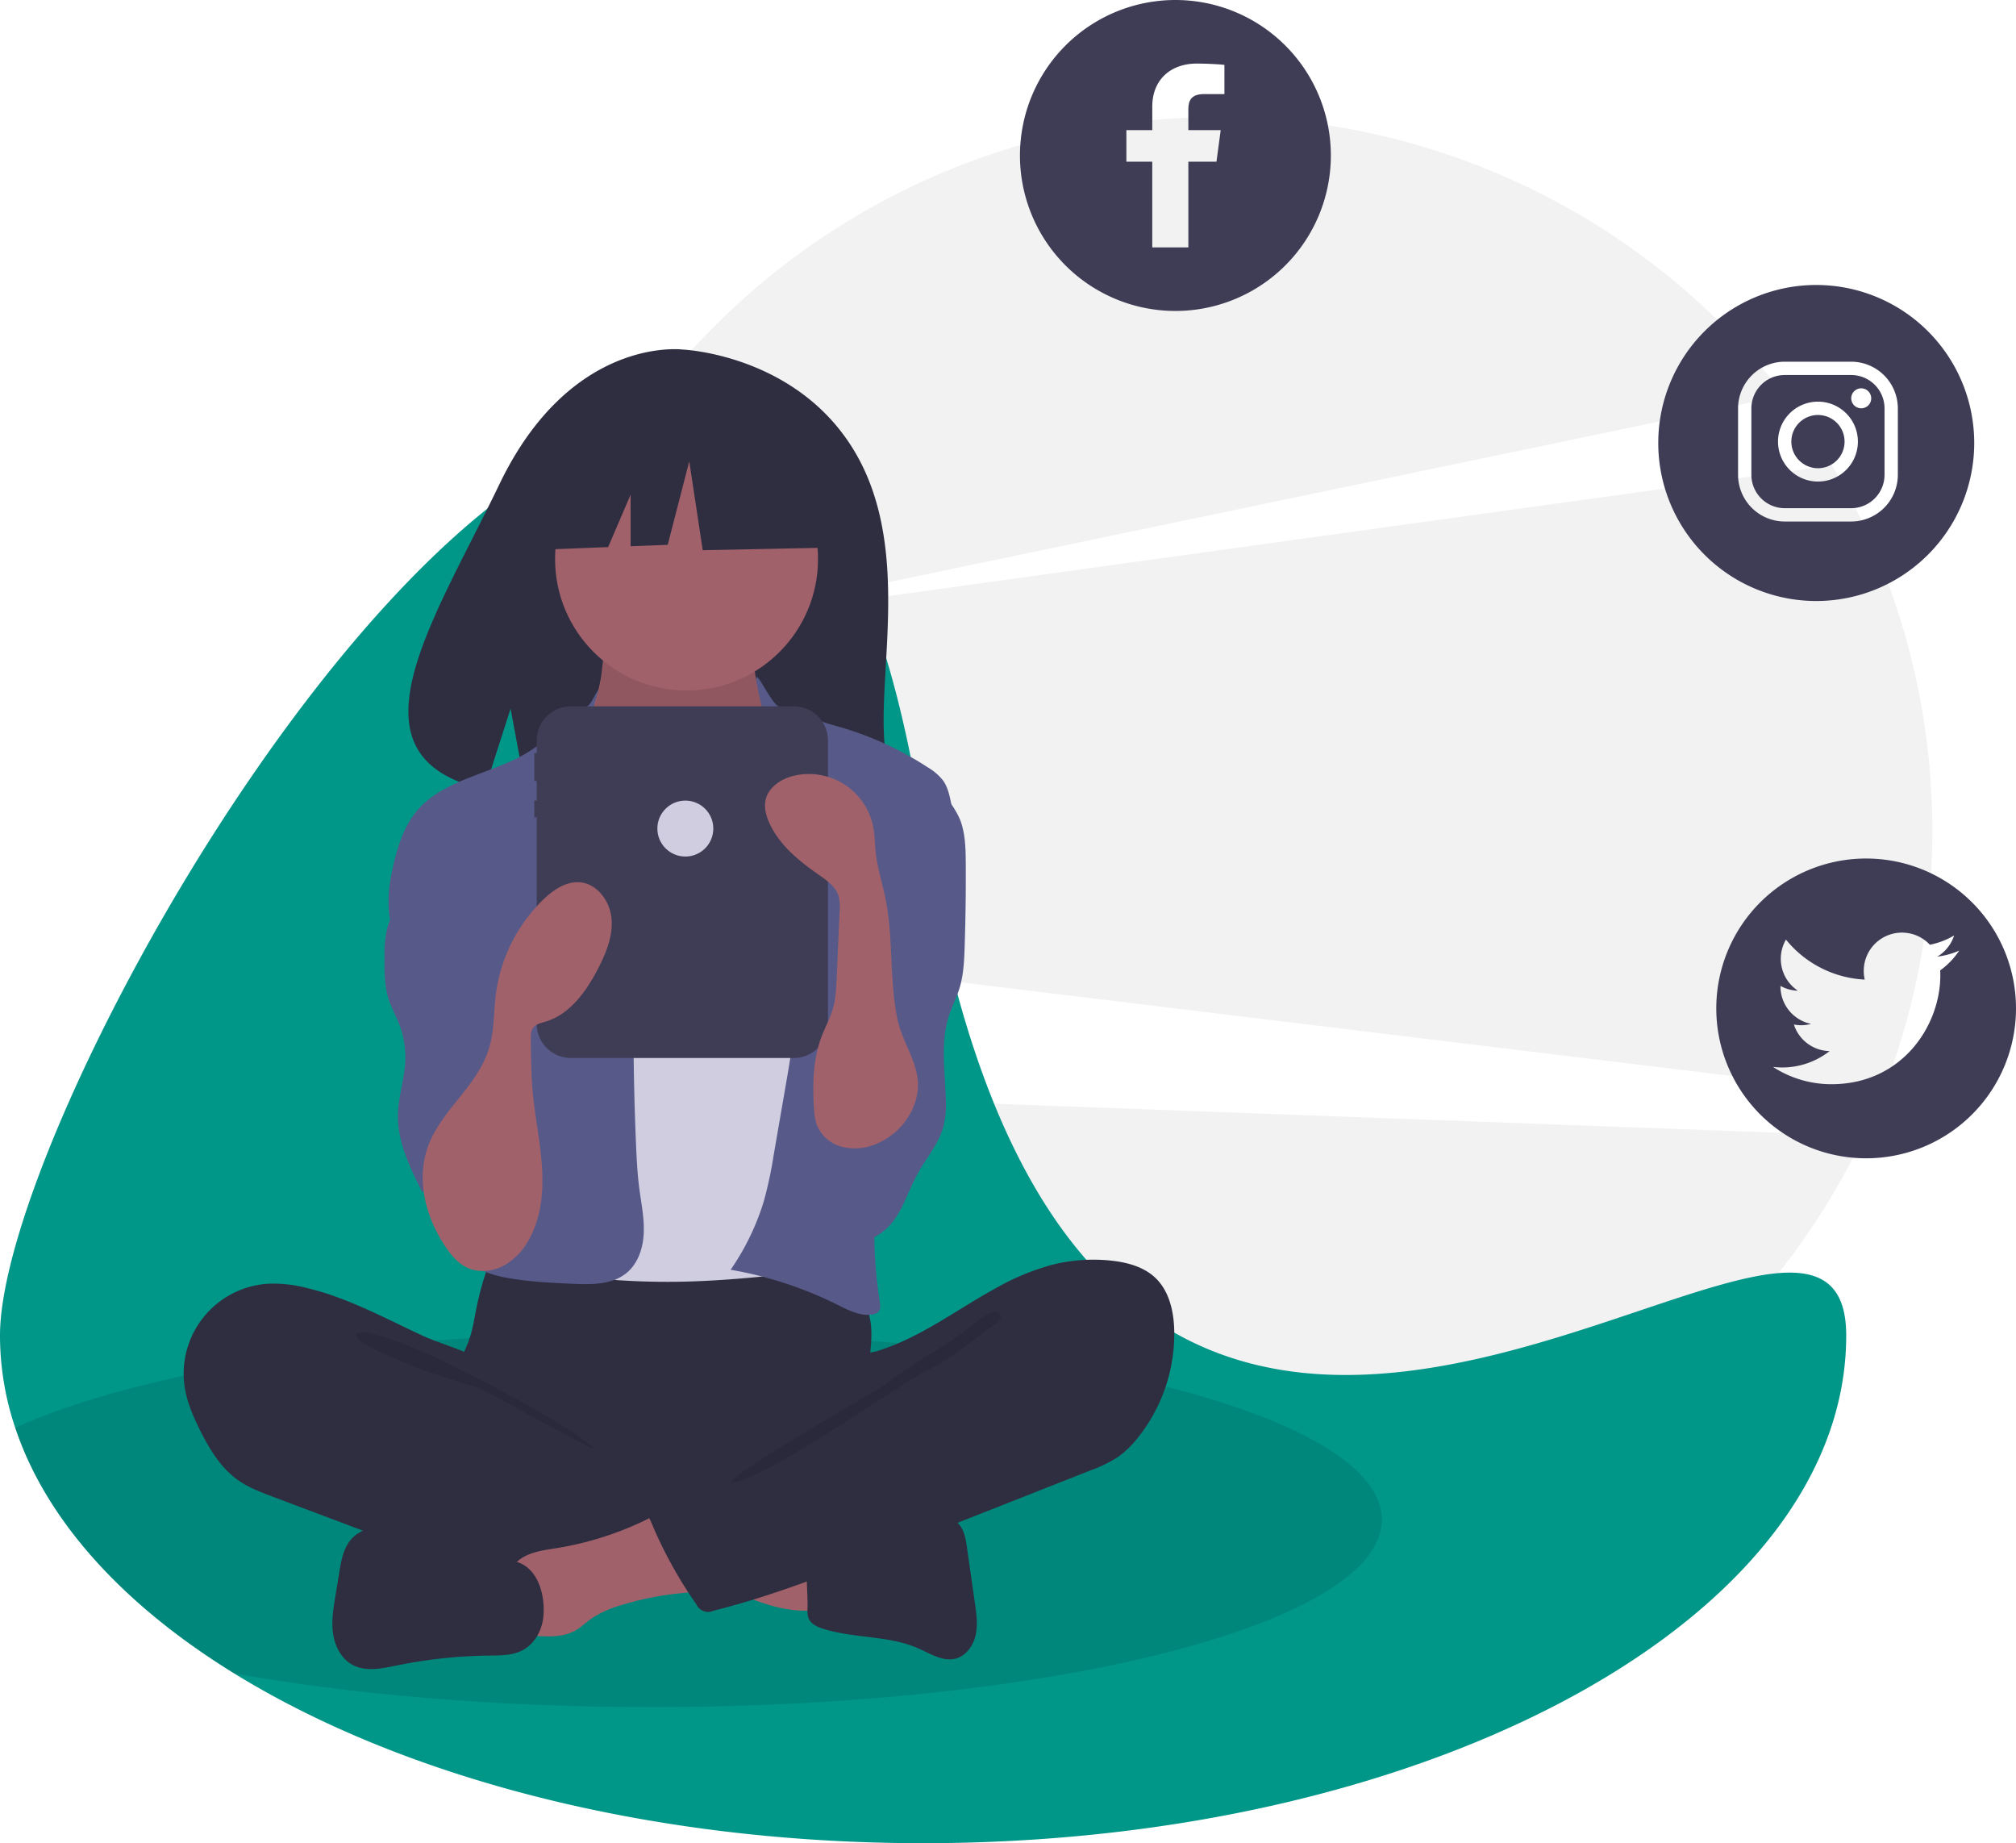 <svg data-name="Layer 1" xmlns="http://www.w3.org/2000/svg" width="842.984" height="770.564" viewBox="0 0 842.984 770.564"><path d="M786.95 457.466a298.783 298.783 0 00-20.94-262.906l-477.347 66.094 457.45-95.335a297.756 297.756 0 00-236.38-116.377c-164.73 0-298.269 133.54-298.269 298.269a300.827 300.827 0 002.776 40.701zM231.4 454.6c43.113 111.662 151.464 190.879 278.333 190.879 119.047 0 221.79-69.753 269.628-170.61z" fill="#f2f2f2"/><path d="M771.989 558.337c0 117.214-172.82 212.227-385.995 212.227-114.523 0-217.396-27.418-288.08-70.977-46.12-28.411-78.544-63.7-91.55-102.697A120.875 120.875 0 010 558.337C0 441.135 319.872-87.55 385.994 346.122S771.99 441.135 771.99 558.337z" fill="#009688"/><path d="M577.822 635.302c0 43.278-136.677 78.368-305.287 78.368-64.94 0-125.144-5.205-174.621-14.083-46.12-28.411-78.544-63.7-91.55-102.697 52.342-23.85 151.929-39.957 266.171-39.957 168.61 0 305.287 35.09 305.287 78.369z" opacity=".1"/><path d="M357.458 188.915c-24.195-40.881-72.061-42.786-72.061-42.786s-46.644-5.965-76.565 56.297c-27.889 58.034-66.38 114.066-6.197 127.651l10.871-33.834 6.732 36.353a235.477 235.477 0 0025.75.44c64.451-2.08 125.831.61 123.855-22.518-2.627-30.746 10.894-82.267-12.385-121.603zM199.2 546.929c-.898 4.462-1.562 8.998-3.087 13.286-1.514 4.257-3.852 8.194-5.236 12.495-4.412 13.71 1.705 28.997 11.475 39.58a64.586 64.586 0 0031.489 18.698c8.814 2.217 17.978 2.536 27.06 2.844 25.152.853 50.95 1.616 74.783-6.467a129.93 129.93 0 0021.726-9.87 16.266 16.266 0 005.638-4.44c1.817-2.587 2.05-5.943 2.034-9.106-.053-10.662-2.215-21.27-1.702-31.92.285-5.899 1.389-11.793.845-17.674-1.232-13.338-11.823-25.275-24.919-28.087-6.76-1.452-13.773-.66-20.656.001a526.665 526.665 0 01-53.758 2.404c-18.338-.117-36.564-2.916-54.812-3.209-5.396-.086-5.287 1.577-7.005 6.8a127.222 127.222 0 00-3.876 14.665z" fill="#2f2e41"/><path d="M251.243 283.65c-.881 4.615-1.834 9.399-4.607 13.19-3.19 4.364-8.392 6.857-11.824 11.032-5.167 6.285-5.463 15.13-5.484 23.265-.02 7.495.132 15.489 4.312 21.71 2.712 4.038 6.84 6.868 10.873 9.587 15.674 10.563 32.612 21.315 51.51 21.663 7.83.145 16.225-1.877 21.377-7.775a32.098 32.098 0 005.176-9.235 122.624 122.624 0 008.68-37.33c.43-6.032.39-12.24-1.652-17.932-2.296-6.4-6.938-11.667-10.006-17.736a39.485 39.485 0 01-3.8-23.365 2.522 2.522 0 00-.134-1.693 2.466 2.466 0 00-2.032-.824l-37.472-2.698a81.542 81.542 0 01-10.404-1.19c-2.02-.41-7.355-3.28-9.28-2.516-3.566 1.412-4.502 18.021-5.233 21.848z" fill="#a0616a"/><path d="M251.243 284.82c-.881 4.615-1.834 9.398-4.607 13.19-3.19 4.364-8.392 6.856-11.824 11.032-5.167 6.285-5.463 15.129-5.484 23.265-.02 7.494.132 15.488 4.312 21.71 2.712 4.037 6.84 6.868 10.873 9.586 15.674 10.563 32.612 21.316 51.51 21.664 7.83.144 16.225-1.878 21.377-7.776a32.098 32.098 0 005.176-9.234 122.624 122.624 0 008.68-37.33c.43-6.032.39-12.24-1.652-17.932-2.296-6.401-6.938-11.668-10.006-17.736a39.485 39.485 0 01-3.8-23.365 2.522 2.522 0 00-.134-1.694 2.466 2.466 0 00-2.032-.823l-37.472-2.698a81.542 81.542 0 01-10.404-1.19c-2.02-.41-7.355-3.28-9.28-2.517-3.566 1.412-4.502 18.022-5.233 21.849z" opacity=".1"/><circle cx="287.078" cy="233.701" r="54.975" fill="#a0616a"/><path d="M258.954 356.831c2.865 2.995 5.901 5.96 9.656 7.716 3.735 1.746 7.942 2.181 12.063 2.297 9.91.279 20.653-1.537 27.546-8.662 8.887-9.183 8.594-23.996 15.56-34.71a7.732 7.732 0 012.244-2.455 7.276 7.276 0 013.818-.877c8.797-.083 16.46 5.623 23.376 11.06 3.098 2.436 6.273 4.96 8.228 8.382a28.409 28.409 0 012.774 8.497c3.432 16.753 4.544 33.883 5.647 50.949.609 9.426 1.219 18.861 1.173 28.307-.149 31.12-7.382 61.72-14.575 91.997-.927 3.901-2.195 8.262-5.743 10.13a14.161 14.161 0 01-5.011 1.224c-20.602 2.42-41.247 4.842-61.988 5.161q-12.142.187-24.272-.588a13.075 13.075 0 01-4.09-.713 11.53 11.53 0 01-4.457-3.785c-11.219-14.138-11.881-33.683-11.81-51.731q.264-66.19 4.73-132.274c.246-3.636.3-8.052-2.32-10.913 4.718 7.553 11.28 14.538 17.45 20.988z" fill="#d0cde1"/><path d="M247.31 293.354c-1.858 3.361-15.547 11.707-18.19 14.493-14.765 15.564-41.715 14.98-55.22 31.65-4.75 5.865-7.22 13.235-9.035 20.561-2.567 10.363-3.938 21.663.363 31.434 4.139 9.401 12.852 15.901 18.767 24.299 6.496 9.22 9.416 20.417 12.215 31.343 2.066 8.067 4.15 16.335 3.345 24.623-.915 9.425-5.476 18.054-8.168 27.132s-3.158 19.889 3.068 27.023c4.574 5.24 11.748 7.319 18.606 8.488 8.752 1.491 17.648 1.916 26.518 2.308 7.84.346 16.48.414 22.506-4.611 4.755-3.966 6.822-10.4 7.09-16.586s-1.02-12.316-1.826-18.455c-.836-6.363-1.157-12.782-1.426-19.195q-1.808-43.159-.493-86.373c.182-5.995.404-12.063-.875-17.923-1.68-7.707-5.846-14.594-9.321-21.675-6.899-14.055-10.16-27.708-9.095-43.33 1.053-15.419 7.777-27.166 1.17-15.206zm77.198 1.17c2.828 2.907 12.438 3.865 16.036 5.737 3.305 1.72 6.961 2.618 10.541 3.65a136.852 136.852 0 0137.032 16.996 22.474 22.474 0 016.193 5.349c2.012 2.8 2.743 6.294 3.425 9.674 1.762 8.726 3.532 17.557 3.136 26.45-.42 9.44-3.263 18.583-6.084 27.601l-10.54 33.698c-7.868 25.153-15.786 50.553-18 76.815a180.689 180.689 0 001.622 43.628c.232 1.45.426 3.112-.532 4.225a4.162 4.162 0 01-2.58 1.188c-5.088.796-10.011-1.798-14.62-4.094a161.896 161.896 0 00-44.63-14.603 103.754 103.754 0 0013.862-28.575 172.94 172.94 0 004.188-19.652l4.903-28.359c1.798-10.399 3.6-20.825 4.207-31.36a39.259 39.259 0 00-.683-11.814c-.939-3.744-2.806-7.175-4.478-10.653-8.081-16.81-11.873-35.991-8.693-54.369 1.391-8.042 4.095-16.096 2.968-24.18-1.084-7.772.042-13.812-1.952-21.504-8.188-31.581-.642-11.317 4.679-5.848z" fill="#575a89"/><path d="M173.76 366.074c-3.683 7.644-9.842 14.157-11.938 22.38a48.895 48.895 0 00-1.041 11.697c-.05 5.918-.082 11.957 1.735 17.59 1.17 3.625 3.073 6.97 4.445 10.525a38.165 38.165 0 012.5 15.593c-.37 7.364-2.872 14.512-3.067 21.882-.308 11.591 5.053 22.487 10.284 32.835a24.138 24.138 0 0135.086-11.487c1.38-1.274 1.527-3.367 1.58-5.244q.58-20.17 1.12-40.343c.566-20.797 1.105-41.873-3.679-62.121-2.16-9.142-5.521-18.249-11.683-25.34-3.244-3.733-14.258-13.568-19.584-9.385-2.395 1.88-1.835 7-2.215 9.594a40.703 40.703 0 01-3.542 11.824zm228.188-22.031c1.743 5.426 1.847 11.224 1.882 16.922q.106 17.437-.463 34.87c-.194 5.949-.46 11.98-2.265 17.653-1.19 3.74-3.025 7.25-4.254 10.978-3.682 11.174-1.67 23.293-1.354 35.054a39.83 39.83 0 01-.965 11.339c-1.943 7.29-7.166 13.182-10.81 19.789-3.462 6.274-5.55 13.307-9.685 19.16s-11.291 10.49-18.228 8.694c-5.256-1.361-8.991-6.014-11.575-10.79a52.92 52.92 0 01-5.471-34.327c2.593-14.275 10.978-26.938 14.002-41.127 4.152-19.485-2.159-39.592-1.971-59.514a28.768 28.768 0 011.254-9.226c1.586-4.55 4.993-8.184 8.14-11.834a149.412 149.412 0 0010.94-14.357c2.252-3.36 5.312-12.001 9.306-12.72 8.918-1.604 19.305 12.547 21.517 19.436z" fill="#575a89"/><path d="M127.488 538.263a54.263 54.263 0 00-15.095-1.604 37.673 37.673 0 00-34.976 44.41c1.05 5.726 3.409 11.124 5.981 16.345 4.003 8.124 8.805 16.229 16.215 21.435 4.335 3.045 9.353 4.944 14.31 6.811l39.031 14.704c5.742 2.163 11.485 4.326 17.283 6.332a338.06 338.06 0 0090.273 17.946c9.372.558 18.886.714 28.029-1.42 2.17-.506 4.484-1.261 5.74-3.101a9.83 9.83 0 001.282-4.236l2.402-16.814c.338-2.368.664-4.86-.204-7.088-1.1-2.826-3.858-4.603-6.488-6.114-25.66-14.737-55.62-22.868-77.219-43.096-5.084-4.761-9.34-12.31-15.517-15.544-7.006-3.668-15.256-5.762-22.497-9.142-15.83-7.389-31.394-15.88-48.55-19.824z" fill="#2f2e41"/><path d="M166.454 560.93c13.796 4.323 72.041 34.272 82.025 44.729-1.338.482-46.742-24.963-48.104-25.372-12.384-3.716-24.837-7.458-36.598-12.897-2.366-1.094-15.37-6.237-14.781-9.222.665-3.369 15.009 1.995 17.458 2.762z" opacity=".1"/><path d="M338.564 673.362a3.24 3.24 0 002.187-.643 3.378 3.378 0 00.684-2.517l-.064-22.906c-6.587-3.139-13.955-4.144-21.187-5.111l-33.744-4.51c.775.103-5.276 14.533-4.348 16.46 1.635 3.395 14.133 6.404 17.66 8.007 12.261 5.574 25.002 11.7 38.812 11.22z" fill="#a0616a"/><path d="M232.694 647.217c-6.371 1.014-13.482 1.911-17.608 6.87-5.233 6.29-3.005 15.666-.51 23.457a10.1 10.1 0 002.171 4.268c1.704 1.68 4.314 1.927 6.702 2.078 5.81.368 11.994.656 17.07-2.194 2.405-1.35 4.391-3.322 6.632-4.929a42.516 42.516 0 0112.192-5.574 123.286 123.286 0 0124.473-5.043c3.256-.332 6.578-.546 9.641-1.7s5.9-3.441 6.79-6.592c1.176-4.162-1.244-8.406-3.564-12.057-2.89-4.548-5.953-9.336-10.263-12.684-6.287-4.884-9.397-1.135-15.73 1.99a133.47 133.47 0 01-37.996 12.11z" fill="#a0616a"/><path d="M216.044 652.955l-40.454-11.957c-4.92-1.454-9.924-2.92-15.054-2.917s-10.498 1.686-13.826 5.591c-3.137 3.682-4.035 8.714-4.817 13.487l-1.673 10.21c-.85 5.19-1.701 10.478-.936 15.68s3.42 10.4 8.036 12.918c5.599 3.054 12.46 1.563 18.707.285a203.666 203.666 0 0138.337-4.11c4.842-.059 9.92.002 14.2-2.266 5.086-2.695 8.128-8.395 8.652-14.127.796-8.723-2.112-20.116-11.172-22.794zm138.422-10.419c5.244-.92 9.873-3.9 14.898-5.66 7.073-2.476 14.738-2.476 22.232-2.448 2.751.01 5.68.071 7.971 1.596 3.301 2.198 4.147 6.596 4.708 10.521l3.387 23.686c.637 4.455 1.27 9.03.276 13.418s-3.985 8.621-8.34 9.754c-5.29 1.375-10.476-2.004-15.471-4.224-12.484-5.549-26.996-4.13-40.012-8.277-2.416-.77-5.003-1.947-5.989-4.282a9.743 9.743 0 01-.465-4.093c.223-7.614-1.383-18.01.909-25.286 2.061-6.543 10.042-4.705 15.896-4.705z" fill="#2f2e41"/><path d="M440.076 528.73a70.25 70.25 0 0124.747-1.691c6.616.729 13.432 2.57 18.262 7.149 5.88 5.573 7.768 14.193 7.926 22.292a69.647 69.647 0 01-15.138 44.48 40.359 40.359 0 01-8.654 8.331 56.966 56.966 0 01-11.26 5.427l-87.408 34.476c-22.995 9.07-46.071 18.166-70.056 24.145a5.46 5.46 0 01-7.347-2.663 181.089 181.089 0 01-19.158-35.044 2.361 2.361 0 011.044-3.723l61.824-35.523c4.429-2.544 8.906-5.125 12.584-8.67a31.24 31.24 0 006.46-8.994c1.282-2.677 1.401-8.993 3.038-10.972 1.603-1.937 7.085-2.091 9.617-2.853a87.265 87.265 0 0010.47-3.958c13.83-6.187 26.145-15.176 39.402-22.42a101.1 101.1 0 0123.647-9.79z" fill="#2f2e41"/><path d="M405.027 555.258c-10.621 7.977-24.374 15.31-34.902 23.498-3.592 2.795-63.485 36.467-64.332 40.939 9.821 1.655 72.383-42.112 81.334-46.48s16.886-10.525 24.749-16.639c2.004-1.558 10.496-6.24 4.743-7.981-3.24-.981-9.2 5.068-11.592 6.663z" opacity=".1"/><path d="M331.943 295.297h-93.238a14.283 14.283 0 00-14.283 14.282v5.23h-1.013v11.697h1.013v8.188h-1.013v7.018h1.013v86.306a14.283 14.283 0 0014.283 14.283h93.238a14.283 14.283 0 0014.282-14.283V309.579a14.283 14.283 0 00-14.282-14.282z" fill="#3f3d56"/><path fill="#2f2e41" d="M346.761 184.974l-47.29-24.771-65.305 10.134-13.511 59.675 33.634-1.294 9.396-21.924v21.563l15.519-.597 9.008-34.904 5.629 37.156 55.172-1.126-2.252-43.912z"/><path d="M186.133 521c2.337 3.488 5.074 6.9 8.827 8.782 4.69 2.351 10.478 1.932 15.174-.407a26.71 26.71 0 0010.951-10.979c5.14-9.076 6.204-19.935 5.563-30.345s-2.864-20.661-3.848-31.044c-.715-7.548-.774-15.141-.831-22.723-.012-1.593.013-3.31.955-4.595 1.138-1.554 3.222-1.983 5.07-2.531 10.372-3.082 17.257-12.805 22.193-22.434 3.296-6.43 6.162-13.458 5.527-20.656s-5.81-14.448-12.997-15.182c-5.926-.605-11.398 3.159-15.673 7.307a67.204 67.204 0 00-19.677 39.325c-.938 7.318-.67 14.835-2.66 21.94-4.25 15.17-17.547 24.47-24.174 38.12-7.302 15.04-3.272 32.115 5.6 45.422zm195.68-57.953a28.668 28.668 0 01-16.077 15.448 22.204 22.204 0 01-13.975.856 15.497 15.497 0 01-10.239-9.158 24.669 24.669 0 01-1.153-6.878c-.665-10.23-.408-20.77 3.308-30.325 1.433-3.685 3.365-7.18 4.497-10.968 1.29-4.321 1.496-8.88 1.693-13.386l1.221-27.911a18.165 18.165 0 00-.414-6.052c-1.219-4.039-4.993-6.664-8.457-9.072-8.364-5.817-16.629-12.604-20.682-21.95-1.24-2.86-2.058-6.04-1.429-9.093 1.143-5.542 6.736-9.13 12.265-10.34a27.433 27.433 0 0132.889 22.108c.547 3.15.54 6.367.86 9.548.678 6.747 2.82 13.252 4.16 19.9 3.301 16.375 1.59 33.302 4.855 49.674 2.73 13.689 13.02 22.621 6.678 37.6z" fill="#a0616a"/><circle cx="286.572" cy="346.391" r="11.697" fill="#d0cde1"/><path d="M780.321 358.914a62.663 62.663 0 1062.663 62.663 62.663 62.663 0 00-62.663-62.663zm30.969 46.77c.033.677.05 1.37.05 2.063 0 21.141-16.075 45.517-45.5 45.517a44.661 44.661 0 01-24.46-7.228 32.387 32.387 0 003.813.23 32.035 32.035 0 0019.854-6.848 16.004 16.004 0 01-14.936-11.107 15.074 15.074 0 003.004.297 16.086 16.086 0 004.208-.561 15.992 15.992 0 01-12.823-15.679v-.198a15.606 15.606 0 007.262 1.997 16.01 16.01 0 01-4.968-21.355 45.282 45.282 0 0032.941 16.718 15.644 15.644 0 01-.412-3.648 15.973 15.973 0 0127.643-10.925 31.749 31.749 0 0010.15-3.878 16.035 16.035 0 01-7.03 8.846 32.303 32.303 0 009.175-2.525 32.526 32.526 0 01-7.971 8.284z" fill="#3f3d56"/><circle cx="760.172" cy="184.616" r="11.135" fill="#3f3d56"/><path d="M774.09 156.78h-27.837a13.96 13.96 0 00-13.918 13.918v27.837a13.96 13.96 0 0013.918 13.919h27.838a13.96 13.96 0 0013.918-13.919v-27.837a13.96 13.96 0 00-13.918-13.919zm-13.918 44.539a16.702 16.702 0 1116.702-16.703 16.707 16.707 0 01-16.702 16.703zm18.094-30.621a4.176 4.176 0 114.176-4.176 4.165 4.165 0 01-4.176 4.176z" fill="#3f3d56"/><path d="M759.457 119.14a66.06 66.06 0 1066.06 66.061 66.06 66.06 0 00-66.06-66.06zm34.12 79.395a19.543 19.543 0 01-19.486 19.486h-27.838a19.543 19.543 0 01-19.486-19.486v-27.837a19.543 19.543 0 0119.486-19.486h27.838a19.543 19.543 0 0119.486 19.486zM491.492 0a65 65 0 1065 65 65 65 0 00-65-65zm20.495 39.33h-8.32c-5.68 0-6.765 2.688-6.765 6.648v8.415h13.53l-1.768 13.2h-11.762v35.828h-15.086V67.593h-10.819v-13.2h10.82v-9.759c0-11.691 8.108-18.055 18.55-18.055 4.997 0 10.371.377 11.62.542z" fill="#3f3d56"/></svg>